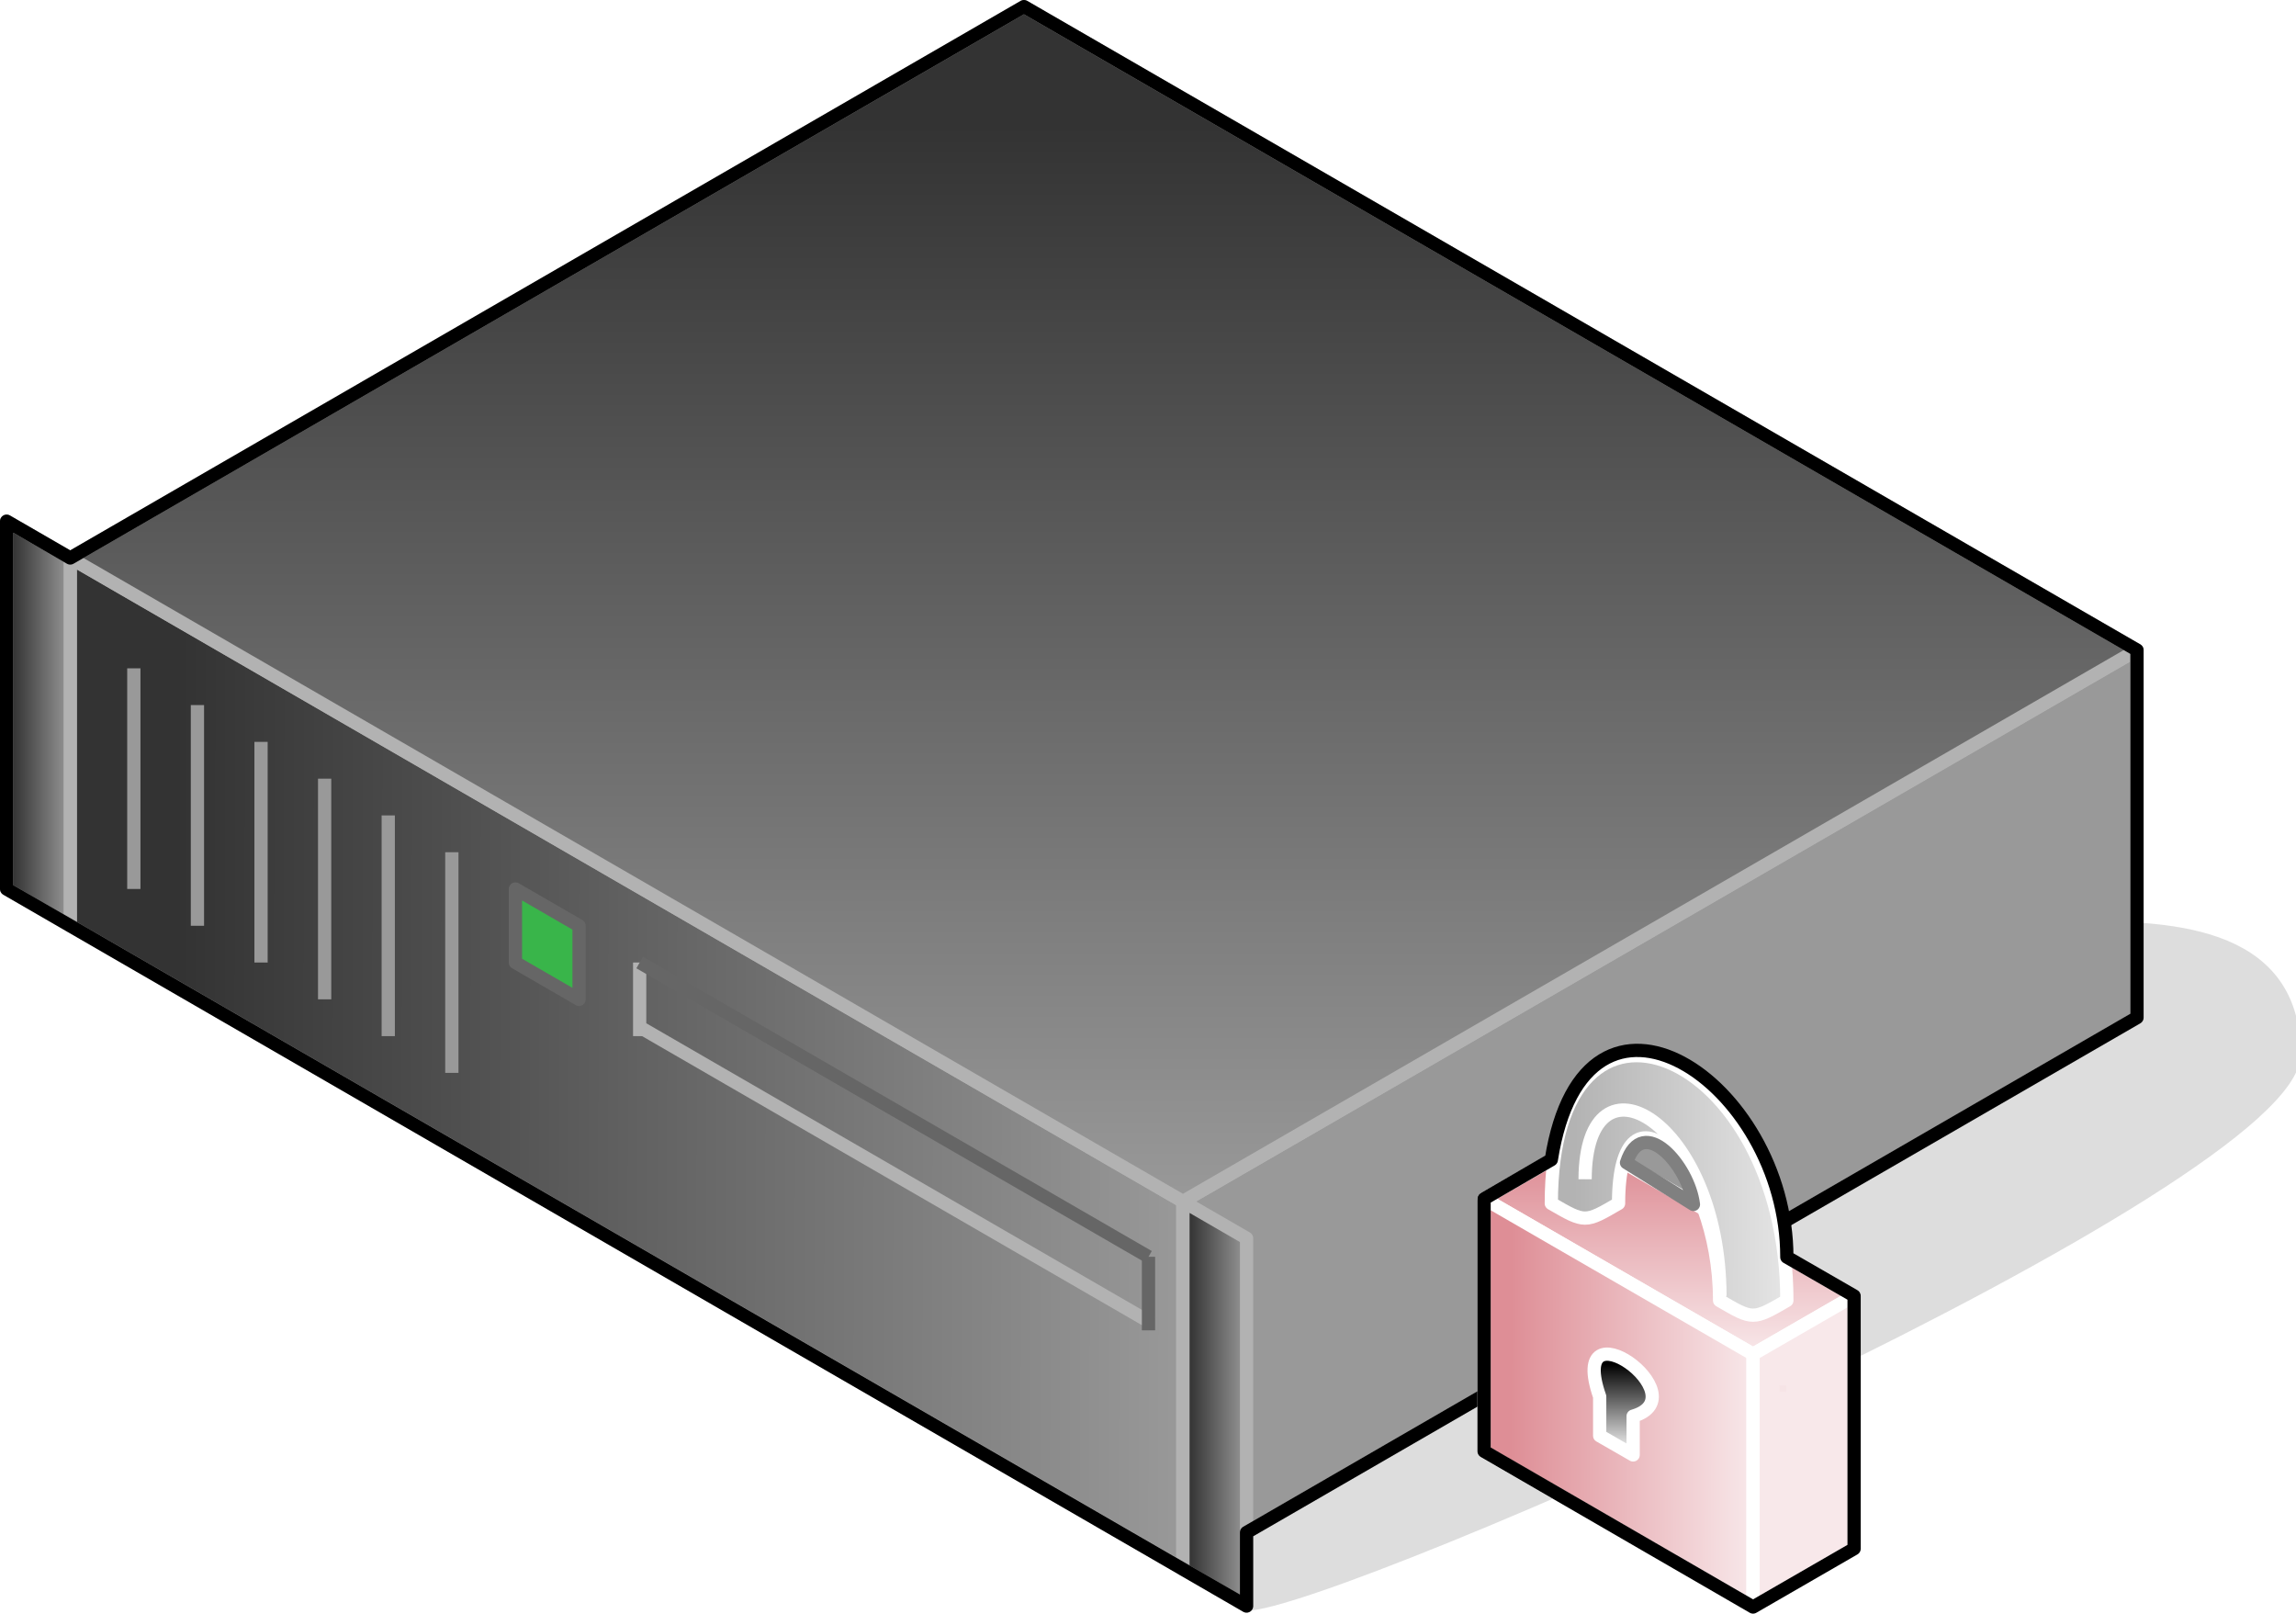 <?xml version="1.0" encoding="UTF-8"?>

<svg version="1.2" baseProfile="tiny" width="69.31mm" height="48.7mm" viewBox="6806 14838 6931 4870" preserveAspectRatio="xMidYMid" fill-rule="evenodd" stroke-width="28.222" stroke-linejoin="round" xmlns="http://www.w3.org/2000/svg" xmlns:xlink="http://www.w3.org/1999/xlink" xml:space="preserve">
 <g visibility="visible" id="Slide_1">
  <g id="DrawingGroup_1">
   <g id="DrawingGroup_2">
    <g>
     <path fill="rgb(221,221,221)" stroke="none" d="M 10570,19685 C 10833,19685 13737,18409 13737,18020 13737,17632 13329,17632 13065,17632 13065,17798 10474,18464 10570,19685 Z"/>
     <path fill="none" stroke="rgb(221,221,221)" id="Drawing_1_0" stroke-linejoin="round" d="M 10570,19685 C 10833,19685 13737,18409 13737,18020 13737,17632 13329,17632 13065,17632 13065,17798 10474,18464 10570,19685 Z"/>
    </g>
    <g id="DrawingGroup_3">
     <g>
      <defs>
       <linearGradient id="Gradient_894" gradientUnits="userSpaceOnUse" x1="7014" y1="18044" x2="10379" y2="18050">
        <stop offset="0.1" stop-color="rgb(51,51,51)"/>
        <stop offset="1" stop-color="rgb(153,153,153)"/>
       </linearGradient>
      </defs>
      <path fill="url(#Gradient_894)" stroke="rgb(178,178,178)" id="Drawing_2_0" stroke-width="40" stroke-linejoin="round" d="M 7018,17632 L 7018,16522 10377,18464 10377,19573 7018,17632 Z"/>
     </g>
     <g>
      <path fill="rgb(51,51,51)" stroke="none" d="M 12665,18252 L 11271,19057 10377,19057 10377,18464 12665,17142 12665,18252 Z"/>
      <path fill="rgb(52,52,52)" stroke="none" d="M 11271,19057 L 10377,19574 10377,19057 11271,19057 Z M 12665,17142 L 13256,16800 13256,17910 12665,18252 12665,17142 Z M 12651,18260 L 11296,19043 10377,19043 10377,18464 12651,17150 12651,18260 Z"/>
      <path fill="rgb(53,53,53)" stroke="none" d="M 11296,19043 L 10377,19574 10377,19043 11296,19043 Z M 12651,17150 L 13256,16800 13256,17910 12651,18260 12651,17150 Z M 12637,18268 L 11320,19029 10377,19029 10377,18464 12637,17158 12637,18268 Z"/>
      <path fill="rgb(54,54,54)" stroke="none" d="M 11320,19029 L 10377,19574 10377,19029 11320,19029 Z M 12637,17158 L 13256,16800 13256,17910 12637,18268 12637,17158 Z M 12623,18276 L 11344,19015 10377,19015 10377,18464 12623,17166 12623,18276 Z"/>
      <path fill="rgb(55,55,55)" stroke="none" d="M 11344,19015 L 10377,19574 10377,19015 11344,19015 Z M 12623,17166 L 13256,16800 13256,17910 12623,18276 12623,17166 Z M 12609,18284 L 11368,19001 10377,19001 10377,18464 12609,17174 12609,18284 Z"/>
      <path fill="rgb(56,56,56)" stroke="none" d="M 11368,19001 L 10377,19574 10377,19001 11368,19001 Z M 12609,17174 L 13256,16800 13256,17910 12609,18284 12609,17174 Z M 12595,18292 L 11393,18987 10377,18987 10377,18464 12595,17182 12595,18292 Z"/>
      <path fill="rgb(57,57,57)" stroke="none" d="M 11393,18987 L 10377,19574 10377,18987 11393,18987 Z M 12595,17182 L 13256,16800 13256,17910 12595,18292 12595,17182 Z M 12581,18300 L 11417,18973 10377,18973 10377,18464 12581,17190 12581,18300 Z"/>
      <path fill="rgb(58,58,58)" stroke="none" d="M 11417,18973 L 10377,19574 10377,18973 11417,18973 Z M 12581,17190 L 13256,16800 13256,17910 12581,18300 12581,17190 Z M 12566,18309 L 11443,18958 10377,18958 10377,18464 12566,17199 12566,18309 Z"/>
      <path fill="rgb(59,59,59)" stroke="none" d="M 11443,18958 L 10377,19574 10377,18958 11443,18958 Z M 12566,17199 L 13256,16800 13256,17910 12566,18309 12566,17199 Z M 12552,18317 L 11467,18944 10377,18944 10377,18464 12552,17207 12552,18317 Z"/>
      <path fill="rgb(60,60,60)" stroke="none" d="M 11467,18944 L 10377,19574 10377,18944 11467,18944 Z M 12552,17207 L 13256,16800 13256,17910 12552,18317 12552,17207 Z M 12538,18325 L 11491,18930 10377,18930 10377,18464 12538,17215 12538,18325 Z"/>
      <path fill="rgb(61,61,61)" stroke="none" d="M 11491,18930 L 10377,19574 10377,18930 11491,18930 Z M 12538,17215 L 13256,16800 13256,17910 12538,18325 12538,17215 Z M 12524,18333 L 11515,18916 10377,18916 10377,18464 12524,17223 12524,18333 Z"/>
      <path fill="rgb(62,62,62)" stroke="none" d="M 11515,18916 L 10377,19574 10377,18916 11515,18916 Z M 12524,17223 L 13256,16800 13256,17910 12524,18333 12524,17223 Z M 12510,18341 L 11540,18902 10377,18902 10377,18464 12510,17231 12510,18341 Z"/>
      <path fill="rgb(63,63,63)" stroke="none" d="M 11540,18902 L 10377,19574 10377,18902 11540,18902 Z M 12510,17231 L 13256,16800 13256,17910 12510,18341 12510,17231 Z M 12496,18349 L 11564,18888 10377,18888 10377,18464 12496,17239 12496,18349 Z"/>
      <path fill="rgb(64,64,64)" stroke="none" d="M 11564,18888 L 10377,19574 10377,18888 11564,18888 Z M 12496,17239 L 13256,16800 13256,17910 12496,18349 12496,17239 Z M 12482,18357 L 11588,18874 10377,18874 10377,18464 12482,17247 12482,18357 Z"/>
      <path fill="rgb(65,65,65)" stroke="none" d="M 11588,18874 L 10377,19574 10377,18874 11588,18874 Z M 12482,17247 L 13256,16800 13256,17910 12482,18357 12482,17247 Z M 12468,18365 L 11612,18860 10377,18860 10377,18464 12468,17255 12468,18365 Z"/>
      <path fill="rgb(66,66,66)" stroke="none" d="M 11612,18860 L 10377,19574 10377,18860 11612,18860 Z M 12468,17255 L 13256,16800 13256,17910 12468,18365 12468,17255 Z M 12453,18374 L 11638,18845 10377,18845 10377,18464 12453,17264 12453,18374 Z"/>
      <path fill="rgb(67,67,67)" stroke="none" d="M 11638,18845 L 10377,19574 10377,18845 11638,18845 Z M 12453,17264 L 13256,16800 13256,17910 12453,18374 12453,17264 Z M 12439,18382 L 11663,18831 10377,18831 10377,18464 12439,17272 12439,18382 Z"/>
      <path fill="rgb(68,68,68)" stroke="none" d="M 11663,18831 L 10377,19574 10377,18831 11663,18831 Z M 12439,17272 L 13256,16800 13256,17910 12439,18382 12439,17272 Z M 12425,18390 L 11687,18817 10377,18817 10377,18464 12425,17280 12425,18390 Z"/>
      <path fill="rgb(69,69,69)" stroke="none" d="M 11687,18817 L 10377,19574 10377,18817 11687,18817 Z M 12425,17280 L 13256,16800 13256,17910 12425,18390 12425,17280 Z M 12411,18398 L 11711,18803 10377,18803 10377,18464 12411,17288 12411,18398 Z"/>
      <path fill="rgb(70,70,70)" stroke="none" d="M 11711,18803 L 10377,19574 10377,18803 11711,18803 Z M 12411,17288 L 13256,16800 13256,17910 12411,18398 12411,17288 Z M 12397,18406 L 11735,18789 10377,18789 10377,18464 12397,17296 12397,18406 Z"/>
      <path fill="rgb(71,71,71)" stroke="none" d="M 11735,18789 L 10377,19574 10377,18789 11735,18789 Z M 12397,17296 L 13256,16800 13256,17910 12397,18406 12397,17296 Z M 12383,18415 L 11759,18775 10377,18775 10377,18464 12383,17305 12383,18415 Z"/>
      <path fill="rgb(72,72,72)" stroke="none" d="M 11759,18775 L 10377,19574 10377,18775 11759,18775 Z M 12383,17305 L 13256,16800 13256,17910 12383,18415 12383,17305 Z M 12369,18423 L 11784,18761 10377,18761 10377,18464 12369,17313 12369,18423 Z"/>
      <path fill="rgb(73,73,73)" stroke="none" d="M 11784,18761 L 10377,19574 10377,18761 11784,18761 Z M 12369,17313 L 13256,16800 13256,17910 12369,18423 12369,17313 Z M 12355,18431 L 11808,18747 10377,18747 10377,18464 12355,17321 12355,18431 Z"/>
      <path fill="rgb(74,74,74)" stroke="none" d="M 11808,18747 L 10377,19574 10377,18747 11808,18747 Z M 12355,17321 L 13256,16800 13256,17910 12355,18431 12355,17321 Z M 12340,18439 L 11834,18732 10377,18732 10377,18464 12340,17329 12340,18439 Z"/>
      <path fill="rgb(75,75,75)" stroke="none" d="M 11834,18732 L 10377,19574 10377,18732 11834,18732 Z M 12340,17329 L 13256,16800 13256,17910 12340,18439 12340,17329 Z M 12326,18448 L 11858,18718 10377,18718 10377,18464 12326,17338 12326,18448 Z"/>
      <path fill="rgb(76,76,76)" stroke="none" d="M 11858,18718 L 10377,19574 10377,18718 11858,18718 Z M 12326,17338 L 13256,16800 13256,17910 12326,18448 12326,17338 Z M 12312,18456 L 11882,18704 10377,18704 10377,18464 12312,17346 12312,18456 Z"/>
      <path fill="rgb(77,77,77)" stroke="none" d="M 11882,18704 L 10377,19574 10377,18704 11882,18704 Z M 12312,17346 L 13256,16800 13256,17910 12312,18456 12312,17346 Z M 12298,18464 L 11906,18690 10377,18690 10377,18464 12298,17354 12298,18464 Z"/>
      <path fill="rgb(78,78,78)" stroke="none" d="M 11906,18690 L 10377,19574 10377,18690 11906,18690 Z M 12298,17354 L 13256,16800 13256,17910 12298,18464 12298,17354 Z M 12284,18472 L 11931,18676 10377,18676 10377,18464 12284,17362 12284,18472 Z"/>
      <path fill="rgb(79,79,79)" stroke="none" d="M 11931,18676 L 10377,19574 10377,18676 11931,18676 Z M 12284,17362 L 13256,16800 13256,17910 12284,18472 12284,17362 Z M 12270,18480 L 11955,18662 10377,18662 10377,18464 12270,17370 12270,18480 Z"/>
      <path fill="rgb(80,80,80)" stroke="none" d="M 11955,18662 L 10377,19574 10377,18662 11955,18662 Z M 12270,17370 L 13256,16800 13256,17910 12270,18480 12270,17370 Z M 12256,18488 L 11979,18648 10377,18648 10377,18464 12256,17378 12256,18488 Z"/>
      <path fill="rgb(81,81,81)" stroke="none" d="M 11979,18648 L 10377,19574 10377,18648 11979,18648 Z M 12256,17378 L 13256,16800 13256,17910 12256,18488 12256,17378 Z M 12242,18496 L 12003,18634 10377,18634 10377,18464 12242,17386 12242,18496 Z"/>
      <path fill="rgb(82,82,82)" stroke="none" d="M 12003,18634 L 10377,19574 10377,18634 12003,18634 Z M 12242,17386 L 13256,16800 13256,17910 12242,18496 12242,17386 Z M 12227,18505 L 12029,18619 10377,18619 10377,18464 12227,17395 12227,18505 Z"/>
      <path fill="rgb(83,83,83)" stroke="none" d="M 12029,18619 L 10377,19574 10377,18619 12029,18619 Z M 12227,17395 L 13256,16800 13256,17910 12227,18505 12227,17395 Z M 12213,18513 L 12054,18605 10377,18605 10377,18464 12213,17403 12213,18513 Z"/>
      <path fill="rgb(84,84,84)" stroke="none" d="M 12054,18605 L 10377,19574 10377,18605 12054,18605 Z M 12213,17403 L 13256,16800 13256,17910 12213,18513 12213,17403 Z M 12199,18521 L 12078,18591 10377,18591 10377,18464 12199,17411 12199,18521 Z"/>
      <path fill="rgb(85,85,85)" stroke="none" d="M 12078,18591 L 10377,19574 10377,18591 12078,18591 Z M 12199,17411 L 13256,16800 13256,17910 12199,18521 12199,17411 Z M 12185,18529 L 12102,18577 10377,18577 10377,18464 12185,17419 12185,18529 Z"/>
      <path fill="rgb(86,86,86)" stroke="none" d="M 12102,18577 L 10377,19574 10377,18577 12102,18577 Z M 12185,17419 L 13256,16800 13256,17910 12185,18529 12185,17419 Z M 12171,18537 L 12126,18563 10377,18563 10377,18464 12171,17427 12171,18537 Z"/>
      <path fill="rgb(87,87,87)" stroke="none" d="M 12126,18563 L 10377,19574 10377,18563 12126,18563 Z M 12171,17427 L 13256,16800 13256,17910 12171,18537 12171,17427 Z M 12157,18545 L 12150,18549 10377,18549 10377,18464 12157,17435 12157,18545 Z"/>
      <path fill="rgb(88,88,88)" stroke="none" d="M 12150,18549 L 10377,19574 10377,18549 12150,18549 Z M 12157,17435 L 13256,16800 13256,17910 12157,18545 12157,17435 Z M 12143,18535 L 10377,18535 10377,18464 12143,17443 12143,18535 Z"/>
      <path fill="rgb(89,89,89)" stroke="none" d="M 12143,18535 L 12143,17443 13256,16800 13256,17910 10377,19574 10377,18535 12143,18535 Z M 12129,18521 L 10377,18521 10377,18464 12129,17451 12129,18521 Z"/>
      <path fill="rgb(90,90,90)" stroke="none" d="M 12129,18521 L 12129,17451 13256,16800 13256,17910 10377,19574 10377,18521 12129,18521 Z M 12114,18506 L 10377,18506 10377,18464 12114,17460 12114,18506 Z"/>
      <path fill="rgb(91,91,91)" stroke="none" d="M 12114,18506 L 12114,17460 13256,16800 13256,17910 10377,19574 10377,18506 12114,18506 Z M 12100,18492 L 10378,18492 10378,18463 12100,17468 12100,18492 Z"/>
      <path fill="rgb(92,92,92)" stroke="none" d="M 10378,18492 L 12100,18492 12100,17468 13256,16800 13256,17910 10377,19574 10377,18464 10378,18463 10378,18492 Z M 12086,18478 L 10392,18478 10392,18455 12086,17476 12086,18478 Z"/>
      <path fill="rgb(93,93,93)" stroke="none" d="M 10392,18478 L 12086,18478 12086,17476 13256,16800 13256,17910 10377,19574 10377,18464 10392,18455 10392,18478 Z M 12072,18464 L 10406,18464 10406,18447 12072,17484 12072,18464 Z"/>
      <path fill="rgb(94,94,94)" stroke="none" d="M 10406,18464 L 12072,18464 12072,17484 13256,16800 13256,17910 10377,19574 10377,18464 10406,18447 10406,18464 Z M 12058,18450 L 10420,18450 10420,18439 12058,17492 12058,18450 Z"/>
      <path fill="rgb(95,95,95)" stroke="none" d="M 10420,18450 L 12058,18450 12058,17492 13256,16800 13256,17910 10377,19574 10377,18464 10420,18439 10420,18450 Z M 12044,18436 L 10434,18436 10434,18431 12044,17501 12044,18436 Z"/>
      <path fill="rgb(96,96,96)" stroke="none" d="M 10434,18436 L 12044,18436 12044,17501 13256,16800 13256,17910 10377,19574 10377,18464 10434,18431 10434,18436 Z M 12030,18422 L 10450,18422 12030,17509 12030,18422 Z"/>
      <path fill="rgb(97,97,97)" stroke="none" d="M 12030,18422 L 12030,17509 13256,16800 13256,17910 10377,19574 10377,18464 10450,18422 12030,18422 Z M 12016,18408 L 10474,18408 12016,17517 12016,18408 Z"/>
      <path fill="rgb(98,98,98)" stroke="none" d="M 12016,18408 L 12016,17517 13256,16800 13256,17910 10377,19574 10377,18464 10474,18408 12016,18408 Z M 12001,18393 L 10500,18393 12001,17525 12001,18393 Z"/>
      <path fill="rgb(99,99,99)" stroke="none" d="M 12001,18393 L 12001,17525 13256,16800 13256,17910 10377,19574 10377,18464 10500,18393 12001,18393 Z M 11987,18379 L 10524,18379 11987,17533 11987,18379 Z"/>
      <path fill="rgb(100,100,100)" stroke="none" d="M 11987,18379 L 11987,17533 13256,16800 13256,17910 10377,19574 10377,18464 10524,18379 11987,18379 Z M 11973,18365 L 10548,18365 11973,17542 11973,18365 Z"/>
      <path fill="rgb(101,101,101)" stroke="none" d="M 11973,18365 L 11973,17542 13256,16800 13256,17910 10377,19574 10377,18464 10548,18365 11973,18365 Z M 11959,18351 L 10573,18351 11959,17550 11959,18351 Z"/>
      <path fill="rgb(102,102,102)" stroke="none" d="M 11959,18351 L 11959,17550 13256,16800 13256,17910 10377,19574 10377,18464 10573,18351 11959,18351 Z M 11945,18337 L 10597,18337 11945,17558 11945,18337 Z"/>
      <path fill="rgb(103,103,103)" stroke="none" d="M 11945,18337 L 11945,17558 13256,16800 13256,17910 10377,19574 10377,18464 10597,18337 11945,18337 Z M 11931,18323 L 10621,18323 11931,17566 11931,18323 Z"/>
      <path fill="rgb(104,104,104)" stroke="none" d="M 11931,18323 L 11931,17566 13256,16800 13256,17910 10377,19574 10377,18464 10621,18323 11931,18323 Z M 11917,18309 L 10645,18309 11917,17574 11917,18309 Z"/>
      <path fill="rgb(105,105,105)" stroke="none" d="M 11917,18309 L 11917,17574 13256,16800 13256,17910 10377,19574 10377,18464 10645,18309 11917,18309 Z M 11902,18294 L 10671,18294 11902,17583 11902,18294 Z"/>
      <path fill="rgb(106,106,106)" stroke="none" d="M 11902,18294 L 11902,17583 13256,16800 13256,17910 10377,19574 10377,18464 10671,18294 11902,18294 Z M 11888,18280 L 10695,18280 11888,17591 11888,18280 Z"/>
      <path fill="rgb(107,107,107)" stroke="none" d="M 11888,18280 L 11888,17591 13256,16800 13256,17910 10377,19574 10377,18464 10695,18280 11888,18280 Z M 11874,18266 L 10720,18266 11874,17599 11874,18266 Z"/>
      <path fill="rgb(108,108,108)" stroke="none" d="M 11874,18266 L 11874,17599 13256,16800 13256,17910 10377,19574 10377,18464 10720,18266 11874,18266 Z M 11860,18252 L 10744,18252 11860,17607 11860,18252 Z"/>
      <path fill="rgb(109,109,109)" stroke="none" d="M 11860,18252 L 11860,17607 13256,16800 13256,17910 10377,19574 10377,18464 10744,18252 11860,18252 Z M 11846,18238 L 10768,18238 11846,17615 11846,18238 Z"/>
      <path fill="rgb(110,110,110)" stroke="none" d="M 11846,18238 L 11846,17615 13256,16800 13256,17910 10377,19574 10377,18464 10768,18238 11846,18238 Z M 11832,18224 L 10792,18224 11832,17623 11832,18224 Z"/>
      <path fill="rgb(111,111,111)" stroke="none" d="M 11832,18224 L 11832,17623 13256,16800 13256,17910 10377,19574 10377,18464 10792,18224 11832,18224 Z M 11818,18210 L 10816,18210 11818,17631 11818,18210 Z"/>
      <path fill="rgb(112,112,112)" stroke="none" d="M 11818,18210 L 11818,17631 13256,16800 13256,17910 10377,19574 10377,18464 10816,18210 11818,18210 Z M 11804,18196 L 10841,18196 11804,17639 11804,18196 Z"/>
      <path fill="rgb(113,113,113)" stroke="none" d="M 11804,18196 L 11804,17639 13256,16800 13256,17910 10377,19574 10377,18464 10841,18196 11804,18196 Z M 11789,18181 L 10867,18181 11789,17648 11789,18181 Z"/>
      <path fill="rgb(114,114,114)" stroke="none" d="M 11789,18181 L 11789,17648 13256,16800 13256,17910 10377,19574 10377,18464 10867,18181 11789,18181 Z M 11775,18167 L 10891,18167 11775,17656 11775,18167 Z"/>
      <path fill="rgb(115,115,115)" stroke="none" d="M 11775,18167 L 11775,17656 13256,16800 13256,17910 10377,19574 10377,18464 10891,18167 11775,18167 Z M 11761,18153 L 10915,18153 11761,17664 11761,18153 Z"/>
      <path fill="rgb(116,116,116)" stroke="none" d="M 11761,18153 L 11761,17664 13256,16800 13256,17910 10377,19574 10377,18464 10915,18153 11761,18153 Z M 11747,18139 L 10939,18139 11747,17672 11747,18139 Z"/>
      <path fill="rgb(117,117,117)" stroke="none" d="M 11747,18139 L 11747,17672 13256,16800 13256,17910 10377,19574 10377,18464 10939,18139 11747,18139 Z M 11733,18125 L 10964,18125 11733,17680 11733,18125 Z"/>
      <path fill="rgb(118,118,118)" stroke="none" d="M 11733,18125 L 11733,17680 13256,16800 13256,17910 10377,19574 10377,18464 10964,18125 11733,18125 Z M 11719,18111 L 10988,18111 11719,17688 11719,18111 Z"/>
      <path fill="rgb(119,119,119)" stroke="none" d="M 11719,18111 L 11719,17688 13256,16800 13256,17910 10377,19574 10377,18464 10988,18111 11719,18111 Z M 11705,18097 L 11012,18097 11705,17696 11705,18097 Z"/>
      <path fill="rgb(120,120,120)" stroke="none" d="M 11705,18097 L 11705,17696 13256,16800 13256,17910 10377,19574 10377,18464 11012,18097 11705,18097 Z M 11691,18083 L 11036,18083 11691,17705 11691,18083 Z"/>
      <path fill="rgb(121,121,121)" stroke="none" d="M 11691,18083 L 11691,17705 13256,16800 13256,17910 10377,19574 10377,18464 11036,18083 11691,18083 Z M 11676,18068 L 11062,18068 11676,17713 11676,18068 Z"/>
      <path fill="rgb(122,122,122)" stroke="none" d="M 11676,18068 L 11676,17713 13256,16800 13256,17910 10377,19574 10377,18464 11062,18068 11676,18068 Z M 11662,18054 L 11086,18054 11662,17721 11662,18054 Z"/>
      <path fill="rgb(123,123,123)" stroke="none" d="M 11662,18054 L 11662,17721 13256,16800 13256,17910 10377,19574 10377,18464 11086,18054 11662,18054 Z M 11648,18040 L 11111,18040 11648,17729 11648,18040 Z"/>
      <path fill="rgb(124,124,124)" stroke="none" d="M 11648,18040 L 11648,17729 13256,16800 13256,17910 10377,19574 10377,18464 11111,18040 11648,18040 Z M 11634,18026 L 11135,18026 11634,17737 11634,18026 Z"/>
      <path fill="rgb(125,125,125)" stroke="none" d="M 11634,18026 L 11634,17737 13256,16800 13256,17910 10377,19574 10377,18464 11135,18026 11634,18026 Z M 11620,18012 L 11159,18012 11620,17746 11620,18012 Z"/>
      <path fill="rgb(126,126,126)" stroke="none" d="M 11620,18012 L 11620,17746 13256,16800 13256,17910 10377,19574 10377,18464 11159,18012 11620,18012 Z M 11606,17998 L 11183,17998 11606,17754 11606,17998 Z"/>
      <path fill="rgb(127,127,127)" stroke="none" d="M 11606,17998 L 11606,17754 13256,16800 13256,17910 10377,19574 10377,18464 11183,17998 11606,17998 Z M 11592,17984 L 11207,17984 11592,17762 11592,17984 Z"/>
      <path fill="rgb(128,128,128)" stroke="none" d="M 11592,17984 L 11592,17762 13256,16800 13256,17910 10377,19574 10377,18464 11207,17984 11592,17984 Z M 11578,17970 L 11232,17970 11578,17770 11578,17970 Z"/>
      <path fill="rgb(129,129,129)" stroke="none" d="M 11578,17970 L 11578,17770 13256,16800 13256,17910 10377,19574 10377,18464 11232,17970 11578,17970 Z M 11563,17955 L 11258,17955 11563,17779 11563,17955 Z"/>
      <path fill="rgb(130,130,130)" stroke="none" d="M 11563,17955 L 11563,17779 13256,16800 13256,17910 10377,19574 10377,18464 11258,17955 11563,17955 Z M 11549,17941 L 11282,17941 11549,17787 11549,17941 Z"/>
      <path fill="rgb(131,131,131)" stroke="none" d="M 11549,17941 L 11549,17787 13256,16800 13256,17910 10377,19574 10377,18464 11282,17941 11549,17941 Z M 11535,17927 L 11306,17927 11535,17795 11535,17927 Z"/>
      <path fill="rgb(132,132,132)" stroke="none" d="M 11535,17927 L 11535,17795 13256,16800 13256,17910 10377,19574 10377,18464 11306,17927 11535,17927 Z M 11521,17913 L 11330,17913 11521,17803 11521,17913 Z"/>
      <path fill="rgb(133,133,133)" stroke="none" d="M 11521,17913 L 11521,17803 13256,16800 13256,17910 10377,19574 10377,18464 11330,17913 11521,17913 Z M 11507,17899 L 11355,17899 11507,17811 11507,17899 Z"/>
      <path fill="rgb(134,134,134)" stroke="none" d="M 11507,17899 L 11507,17811 13256,16800 13256,17910 10377,19574 10377,18464 11355,17899 11507,17899 Z M 11493,17885 L 11379,17885 11493,17819 11493,17885 Z"/>
      <path fill="rgb(135,135,135)" stroke="none" d="M 11493,17885 L 11493,17819 13256,16800 13256,17910 10377,19574 10377,18464 11379,17885 11493,17885 Z M 11479,17871 L 11403,17871 11479,17827 11479,17871 Z"/>
      <path fill="rgb(136,136,136)" stroke="none" d="M 11479,17871 L 11479,17827 13256,16800 13256,17910 10377,19574 10377,18464 11403,17871 11479,17871 Z M 11465,17857 L 11427,17857 11465,17835 11465,17857 Z"/>
      <path fill="rgb(137,137,137)" stroke="none" d="M 11465,17857 L 11465,17835 13256,16800 13256,17910 10377,19574 10377,18464 11427,17857 11465,17857 Z"/>
      <path fill="rgb(138,138,138)" stroke="none" d="M 10377,19574 L 10377,18464 13256,16800 13256,17910 10377,19574 Z"/>
      <path fill="rgb(139,139,139)" stroke="none" d="M 10377,19574 L 10377,18464 13256,16800 13256,17910 10377,19574 Z"/>
      <path fill="rgb(140,140,140)" stroke="none" d="M 10377,19574 L 10377,18464 13256,16800 13256,17910 10377,19574 Z"/>
      <path fill="rgb(141,141,141)" stroke="none" d="M 10377,19574 L 10377,18464 13256,16800 13256,17910 10377,19574 Z"/>
      <path fill="rgb(142,142,142)" stroke="none" d="M 10377,19574 L 10377,18464 13256,16800 13256,17910 10377,19574 Z"/>
      <path fill="rgb(143,143,143)" stroke="none" d="M 10377,19574 L 10377,18464 13256,16800 13256,17910 10377,19574 Z"/>
      <path fill="rgb(144,144,144)" stroke="none" d="M 10377,19574 L 10377,18464 13256,16800 13256,17910 10377,19574 Z"/>
      <path fill="rgb(145,145,145)" stroke="none" d="M 10377,19574 L 10377,18464 13256,16800 13256,17910 10377,19574 Z"/>
      <path fill="rgb(146,146,146)" stroke="none" d="M 10377,19574 L 10377,18464 13256,16800 13256,17910 10377,19574 Z"/>
      <path fill="rgb(147,147,147)" stroke="none" d="M 10377,19574 L 10377,18464 13256,16800 13256,17910 10377,19574 Z"/>
      <path fill="rgb(148,148,148)" stroke="none" d="M 10377,19574 L 10377,18464 13256,16800 13256,17910 10377,19574 Z"/>
      <path fill="rgb(149,149,149)" stroke="none" d="M 10377,19574 L 10377,18464 13256,16800 13256,17910 10377,19574 Z"/>
      <path fill="rgb(150,150,150)" stroke="none" d="M 10377,19574 L 10377,18464 13256,16800 13256,17910 10377,19574 Z"/>
      <path fill="rgb(151,151,151)" stroke="none" d="M 10377,19574 L 10377,18464 13256,16800 13256,17910 10377,19574 Z"/>
      <path fill="rgb(153,153,153)" stroke="none" d="M 10377,19574 L 10377,18464 13256,16800 13256,17910 10377,19574 Z"/>
      <path fill="none" stroke="rgb(178,178,178)" id="Drawing_3_0" stroke-width="40" stroke-linejoin="round" d="M 10377,19574 L 10377,18464 13256,16800 13256,17910 10377,19574 Z"/>
     </g>
     <g>
      <defs>
       <linearGradient id="Gradient_895" gradientUnits="userSpaceOnUse" x1="10137" y1="14858" x2="10137" y2="18464">
        <stop offset="0.1" stop-color="rgb(51,51,51)"/>
        <stop offset="1" stop-color="rgb(153,153,153)"/>
       </linearGradient>
      </defs>
      <path fill="url(#Gradient_895)" stroke="rgb(178,178,178)" id="Drawing_4_0" stroke-width="40" stroke-linejoin="round" d="M 10377,18464 L 7018,16522 9897,14858 13257,16800 10377,18464 Z"/>
     </g>
     <g>
      <path fill="none" stroke="rgb(153,153,153)" id="Drawing_5_0" stroke-width="40" stroke-linejoin="round" d="M 8170,17410 L 8170,18076"/>
     </g>
     <g>
      <path fill="none" stroke="rgb(178,178,178)" id="Drawing_6_0" stroke-width="40" stroke-linejoin="round" d="M 10282,18831 L 8746,17943"/>
     </g>
     <g>
      <path fill="none" stroke="rgb(178,178,178)" id="Drawing_7_0" stroke-width="40" stroke-linejoin="round" d="M 8737,17743 L 8737,17965"/>
     </g>
     <g>
      <path fill="none" stroke="rgb(102,102,102)" id="Drawing_8_0" stroke-width="40" stroke-linejoin="round" d="M 10273,18631 L 10273,18853"/>
     </g>
     <g>
      <path fill="none" stroke="rgb(102,102,102)" id="Drawing_9_0" stroke-width="40" stroke-linejoin="round" d="M 10273,18631 L 8737,17743"/>
     </g>
     <g>
      <path fill="rgb(57,181,74)" stroke="none" d="M 8362,17743 L 8362,17521 8554,17632 8554,17854 8362,17743 Z"/>
      <path fill="none" stroke="rgb(102,102,102)" id="Drawing_10_0" stroke-width="40" stroke-linejoin="round" d="M 8362,17743 L 8362,17521 8554,17632 8554,17854 8362,17743 Z"/>
     </g>
     <g>
      <path fill="none" stroke="rgb(153,153,153)" id="Drawing_11_0" stroke-width="40" stroke-linejoin="round" d="M 7978,17299 L 7978,17965"/>
     </g>
     <g>
      <path fill="none" stroke="rgb(153,153,153)" id="Drawing_12_0" stroke-width="40" stroke-linejoin="round" d="M 7786,17188 L 7786,17854"/>
     </g>
     <g>
      <path fill="none" stroke="rgb(153,153,153)" id="Drawing_13_0" stroke-width="40" stroke-linejoin="round" d="M 7594,17077 L 7594,17743"/>
     </g>
     <g>
      <path fill="none" stroke="rgb(153,153,153)" id="Drawing_14_0" stroke-width="40" stroke-linejoin="round" d="M 7402,16966 L 7402,17632"/>
     </g>
     <g>
      <path fill="none" stroke="rgb(153,153,153)" id="Drawing_15_0" stroke-width="40" stroke-linejoin="round" d="M 7210,16855 L 7210,17521"/>
     </g>
     <g>
      <defs>
       <linearGradient id="Gradient_896" gradientUnits="userSpaceOnUse" x1="6825" y1="17021" x2="7019" y2="17021">
        <stop offset="0.1" stop-color="rgb(51,51,51)"/>
        <stop offset="1" stop-color="rgb(153,153,153)"/>
       </linearGradient>
      </defs>
      <path fill="url(#Gradient_896)" stroke="rgb(178,178,178)" id="Drawing_16_0" stroke-width="40" stroke-linejoin="round" d="M 6826,17521 L 6826,16411 7018,16522 7018,17632 6826,17521 Z"/>
     </g>
     <g>
      <defs>
       <linearGradient id="Gradient_897" gradientUnits="userSpaceOnUse" x1="10376" y1="19074" x2="10570" y2="19074">
        <stop offset="0.1" stop-color="rgb(51,51,51)"/>
        <stop offset="1" stop-color="rgb(153,153,153)"/>
       </linearGradient>
      </defs>
      <path fill="url(#Gradient_897)" stroke="rgb(178,178,178)" id="Drawing_17_0" stroke-width="40" stroke-linejoin="round" d="M 10377,19574 L 10377,18464 10569,18575 10569,19685 10377,19574 Z"/>
     </g>
     <g>
      <path fill="none" stroke="rgb(0,0,0)" id="Drawing_18_0" stroke-width="40" stroke-linejoin="round" d="M 6826,17521 L 6826,16411 7018,16522 9897,14858 13257,16800 13257,17909 10569,19463 10569,19685 6826,17521 Z"/>
     </g>
    </g>
   </g>
   <g id="DrawingGroup_4">
    <g>
     <defs>
      <linearGradient id="Gradient_898" gradientUnits="userSpaceOnUse" x1="11844" y1="18280" x2="11844" y2="18925">
       <stop offset="0.1" stop-color="rgb(222,142,150)"/>
       <stop offset="1" stop-color="rgb(248,232,234)"/>
      </linearGradient>
     </defs>
     <path fill="url(#Gradient_898)" stroke="rgb(255,255,255)" id="Drawing_19_0" stroke-width="40" stroke-linejoin="round" d="M 12098,18925 L 12403,18749 11591,18280 11286,18456 12098,18925 Z"/>
    </g>
    <g>
     <defs>
      <linearGradient id="Gradient_899" gradientUnits="userSpaceOnUse" x1="11487" y1="18414" x2="12200" y2="18416">
       <stop offset="0.1" stop-color="rgb(179,179,179)"/>
       <stop offset="1" stop-color="rgb(229,229,229)"/>
      </linearGradient>
     </defs>
     <path fill="url(#Gradient_899)" stroke="none" id="Drawing_20_0" d="M 12200,18763 L 12192,18626 12169,18500 12134,18388 12089,18289 12035,18204 11975,18134 11943,18106 11911,18081 11878,18061 11845,18045 11811,18033 11778,18026 11746,18024 11714,18027 11683,18034 11654,18046 11626,18064 11600,18087 11576,18115 11555,18148 11536,18188 11520,18232 11507,18283 11497,18339 11489,18470 11523,18489 11550,18503 11561,18508 11571,18512 11581,18514 11591,18514 11600,18514 11610,18512 11621,18508 11632,18503 11658,18489 11692,18470 11695,18401 11705,18348 11712,18327 11720,18309 11729,18295 11740,18285 11751,18277 11763,18273 11775,18272 11789,18274 11802,18279 11816,18286 11830,18296 11845,18309 11873,18341 11900,18382 11926,18431 11949,18487 11969,18549 11984,18616 11994,18688 11997,18763 12031,18782 12057,18796 12068,18801 12079,18805 12089,18807 12098,18807 12108,18807 12118,18805 12128,18801 12139,18796 12166,18782 12200,18763 Z"/>
     <path fill="none" stroke="rgb(255,255,255)" id="Drawing_20_1" stroke-width="40" stroke-linejoin="round" d="M 12200,18763 C 12200,18001 11489,17707 11489,18470 11591,18529 11591,18529 11692,18470 11692,18059 11997,18353 11997,18763 12098,18822 12098,18822 12200,18763 Z"/>
    </g>
    <g>
     <path fill="none" stroke="rgb(255,255,255)" id="Drawing_21_0" stroke-width="40" stroke-linejoin="round" d="M 11998,18749 C 11997,18221 11592,17987 11591,18397"/>
    </g>
    <g>
     <defs>
      <linearGradient id="Gradient_900" gradientUnits="userSpaceOnUse" x1="11285" y1="19071" x2="12099" y2="19073">
       <stop offset="0.1" stop-color="rgb(222,142,150)"/>
       <stop offset="1" stop-color="rgb(248,232,234)"/>
      </linearGradient>
     </defs>
     <path fill="url(#Gradient_900)" stroke="rgb(255,255,255)" id="Drawing_22_0" stroke-width="40" stroke-linejoin="round" d="M 12098,19688 L 12098,18925 11286,18456 11286,19219 12098,19688 Z"/>
    </g>
    <g>
     <defs>
      <linearGradient id="Gradient_901" gradientUnits="userSpaceOnUse" x1="11705" y1="18925" x2="11705" y2="19229">
       <stop offset="0.1" stop-color="rgb(0,0,0)"/>
       <stop offset="1" stop-color="rgb(255,255,255)"/>
      </linearGradient>
     </defs>
     <path fill="url(#Gradient_901)" stroke="none" id="Drawing_23_0" d="M 11635,19053 L 11621,19005 11619,18986 11618,18969 11620,18956 11624,18945 11626,18940 11629,18936 11632,18933 11636,18930 11640,18928 11644,18927 11654,18925 11664,18925 11675,18927 11687,18931 11699,18936 11723,18951 11746,18969 11766,18990 11775,19002 11782,19013 11787,19025 11791,19037 11793,19048 11793,19060 11791,19070 11785,19081 11778,19090 11767,19099 11753,19106 11736,19112 11736,19229 11635,19171 11635,19053 Z"/>
     <path fill="none" stroke="rgb(255,255,255)" id="Drawing_23_1" stroke-width="40" stroke-linejoin="round" d="M 11635,19053 C 11533,18760 11939,19053 11736,19112 L 11736,19229 11635,19171 11635,19053 Z"/>
    </g>
    <g>
     <path fill="rgb(222,142,150)" stroke="none" d="M 12098,19489 L 12098,18925 12403,18749 12403,19489 12098,19489 Z"/>
     <path fill="rgb(222,143,151)" stroke="none" d="M 12403,19489 L 12403,19512 12098,19688 12098,19489 12403,19489 Z M 12098,19479 L 12098,18925 12403,18749 12403,19479 12098,19479 Z"/>
     <path fill="rgb(223,145,153)" stroke="none" d="M 12403,19479 L 12403,19512 12098,19688 12098,19479 12403,19479 Z M 12098,19469 L 12098,18925 12403,18749 12403,19469 12098,19469 Z"/>
     <path fill="rgb(223,147,155)" stroke="none" d="M 12403,19469 L 12403,19512 12098,19688 12098,19469 12403,19469 Z M 12098,19459 L 12098,18925 12403,18749 12403,19459 12098,19459 Z"/>
     <path fill="rgb(224,149,157)" stroke="none" d="M 12403,19459 L 12403,19512 12098,19688 12098,19459 12403,19459 Z M 12098,19449 L 12098,18925 12403,18749 12403,19449 12098,19449 Z"/>
     <path fill="rgb(224,151,158)" stroke="none" d="M 12403,19449 L 12403,19512 12098,19688 12098,19449 12403,19449 Z M 12098,19439 L 12098,18925 12403,18749 12403,19439 12098,19439 Z"/>
     <path fill="rgb(225,153,160)" stroke="none" d="M 12403,19439 L 12403,19512 12098,19688 12098,19439 12403,19439 Z M 12098,19429 L 12098,18925 12403,18749 12403,19429 12098,19429 Z"/>
     <path fill="rgb(225,155,162)" stroke="none" d="M 12403,19429 L 12403,19512 12098,19688 12098,19429 12403,19429 Z M 12098,19419 L 12098,18925 12403,18749 12403,19419 12098,19419 Z"/>
     <path fill="rgb(226,157,164)" stroke="none" d="M 12403,19419 L 12403,19512 12098,19688 12098,19419 12403,19419 Z M 12098,19409 L 12098,18925 12403,18749 12403,19409 12098,19409 Z"/>
     <path fill="rgb(226,159,166)" stroke="none" d="M 12403,19409 L 12403,19512 12098,19688 12098,19409 12403,19409 Z M 12098,19399 L 12098,18925 12403,18749 12403,19399 12098,19399 Z"/>
     <path fill="rgb(227,161,167)" stroke="none" d="M 12403,19399 L 12403,19512 12098,19688 12098,19399 12403,19399 Z M 12098,19389 L 12098,18925 12403,18749 12403,19389 12098,19389 Z"/>
     <path fill="rgb(228,163,169)" stroke="none" d="M 12403,19389 L 12403,19512 12098,19688 12098,19389 12403,19389 Z M 12098,19379 L 12098,18925 12403,18749 12403,19379 12098,19379 Z"/>
     <path fill="rgb(228,164,171)" stroke="none" d="M 12403,19379 L 12403,19512 12098,19688 12098,19379 12403,19379 Z M 12098,19369 L 12098,18925 12403,18749 12403,19369 12098,19369 Z"/>
     <path fill="rgb(229,166,173)" stroke="none" d="M 12403,19369 L 12403,19512 12098,19688 12098,19369 12403,19369 Z M 12098,19359 L 12098,18925 12403,18749 12403,19359 12098,19359 Z"/>
     <path fill="rgb(229,168,175)" stroke="none" d="M 12403,19359 L 12403,19512 12098,19688 12098,19359 12403,19359 Z M 12098,19349 L 12098,18925 12403,18749 12403,19349 12098,19349 Z"/>
     <path fill="rgb(230,170,176)" stroke="none" d="M 12403,19349 L 12403,19512 12098,19688 12098,19349 12403,19349 Z M 12098,19339 L 12098,18925 12403,18749 12403,19339 12098,19339 Z"/>
     <path fill="rgb(230,172,178)" stroke="none" d="M 12403,19339 L 12403,19512 12098,19688 12098,19339 12403,19339 Z M 12098,19329 L 12098,18925 12403,18749 12403,19329 12098,19329 Z"/>
     <path fill="rgb(231,174,180)" stroke="none" d="M 12403,19329 L 12403,19512 12098,19688 12098,19329 12403,19329 Z M 12098,19319 L 12098,18925 12403,18749 12403,19319 12098,19319 Z"/>
     <path fill="rgb(231,176,182)" stroke="none" d="M 12403,19319 L 12403,19512 12098,19688 12098,19319 12403,19319 Z M 12098,19309 L 12098,18925 12403,18749 12403,19309 12098,19309 Z"/>
     <path fill="rgb(232,178,183)" stroke="none" d="M 12403,19309 L 12403,19512 12098,19688 12098,19309 12403,19309 Z M 12403,18759 L 12403,19299 12098,19299 12098,18925 12386,18759 12403,18759 Z"/>
     <path fill="rgb(233,180,185)" stroke="none" d="M 12403,19299 L 12403,19512 12098,19688 12098,19299 12403,19299 Z M 12386,18759 L 12403,18749 12403,18759 12386,18759 Z M 12403,18769 L 12403,19289 12098,19289 12098,18925 12368,18769 12403,18769 Z"/>
     <path fill="rgb(233,182,187)" stroke="none" d="M 12403,19289 L 12403,19512 12098,19688 12098,19289 12403,19289 Z M 12368,18769 L 12403,18749 12403,18769 12368,18769 Z M 12403,18779 L 12403,19279 12098,19279 12098,18925 12351,18779 12403,18779 Z"/>
     <path fill="rgb(234,184,189)" stroke="none" d="M 12403,19279 L 12403,19512 12098,19688 12098,19279 12403,19279 Z M 12351,18779 L 12403,18749 12403,18779 12351,18779 Z M 12403,18789 L 12403,19269 12098,19269 12098,18925 12334,18789 12403,18789 Z"/>
     <path fill="rgb(234,186,191)" stroke="none" d="M 12403,19269 L 12403,19512 12098,19688 12098,19269 12403,19269 Z M 12334,18789 L 12403,18749 12403,18789 12334,18789 Z M 12403,18799 L 12403,19259 12098,19259 12098,18925 12316,18799 12403,18799 Z"/>
     <path fill="rgb(235,187,192)" stroke="none" d="M 12403,19259 L 12403,19512 12098,19688 12098,19259 12403,19259 Z M 12316,18799 L 12403,18749 12403,18799 12316,18799 Z M 12403,18809 L 12403,19249 12098,19249 12098,18925 12299,18809 12403,18809 Z"/>
     <path fill="rgb(235,189,194)" stroke="none" d="M 12403,19249 L 12403,19512 12098,19688 12098,19249 12403,19249 Z M 12299,18809 L 12403,18749 12403,18809 12299,18809 Z M 12398,18819 L 12398,19239 12098,19239 12098,18925 12282,18819 12398,18819 Z"/>
     <path fill="rgb(236,191,196)" stroke="none" d="M 12398,19239 L 12398,18819 12282,18819 12403,18749 12403,19512 12098,19688 12098,19239 12398,19239 Z M 12388,18829 L 12388,19229 12098,19229 12098,18925 12264,18829 12388,18829 Z"/>
     <path fill="rgb(236,193,198)" stroke="none" d="M 12388,19229 L 12388,18829 12264,18829 12403,18749 12403,19512 12098,19688 12098,19229 12388,19229 Z M 12378,18839 L 12378,19219 12098,19219 12098,18925 12247,18839 12378,18839 Z"/>
     <path fill="rgb(237,195,200)" stroke="none" d="M 12378,19219 L 12378,18839 12247,18839 12403,18749 12403,19512 12098,19688 12098,19219 12378,19219 Z M 12368,18849 L 12368,19209 12098,19209 12098,18925 12230,18849 12368,18849 Z"/>
     <path fill="rgb(238,197,201)" stroke="none" d="M 12368,19209 L 12368,18849 12230,18849 12403,18749 12403,19512 12098,19688 12098,19209 12368,19209 Z M 12358,18859 L 12358,19199 12098,19199 12098,18925 12212,18859 12358,18859 Z"/>
     <path fill="rgb(238,199,203)" stroke="none" d="M 12358,19199 L 12358,18859 12212,18859 12403,18749 12403,19512 12098,19688 12098,19199 12358,19199 Z M 12348,18869 L 12348,19189 12098,19189 12098,18925 12195,18869 12348,18869 Z"/>
     <path fill="rgb(239,201,205)" stroke="none" d="M 12348,19189 L 12348,18869 12195,18869 12403,18749 12403,19512 12098,19688 12098,19189 12348,19189 Z M 12338,18879 L 12338,19179 12098,19179 12098,18925 12178,18879 12338,18879 Z"/>
     <path fill="rgb(239,203,207)" stroke="none" d="M 12338,19179 L 12338,18879 12178,18879 12403,18749 12403,19512 12098,19688 12098,19179 12338,19179 Z M 12328,18889 L 12328,19169 12098,19169 12098,18925 12160,18889 12328,18889 Z"/>
     <path fill="rgb(240,205,208)" stroke="none" d="M 12328,19169 L 12328,18889 12160,18889 12403,18749 12403,19512 12098,19688 12098,19169 12328,19169 Z M 12318,18899 L 12318,19159 12098,19159 12098,18925 12143,18899 12318,18899 Z"/>
     <path fill="rgb(240,207,210)" stroke="none" d="M 12318,19159 L 12318,18899 12143,18899 12403,18749 12403,19512 12098,19688 12098,19159 12318,19159 Z M 12308,18909 L 12308,19149 12098,19149 12098,18925 12126,18909 12308,18909 Z"/>
     <path fill="rgb(241,209,212)" stroke="none" d="M 12308,19149 L 12308,18909 12126,18909 12403,18749 12403,19512 12098,19688 12098,19149 12308,19149 Z M 12298,18919 L 12298,19139 12098,19139 12098,18925 12108,18919 12298,18919 Z"/>
     <path fill="rgb(241,210,214)" stroke="none" d="M 12298,19139 L 12298,18919 12108,18919 12403,18749 12403,19512 12098,19688 12098,19139 12298,19139 Z M 12288,18929 L 12288,19129 12098,19129 12098,18929 12288,18929 Z"/>
     <path fill="rgb(242,212,216)" stroke="none" d="M 12288,19129 L 12288,18929 12098,18929 12098,18925 12403,18749 12403,19512 12098,19688 12098,19129 12288,19129 Z M 12098,18939 L 12278,18939 12278,19119 12098,19119 12098,18939 Z"/>
     <path fill="rgb(243,214,217)" stroke="none" d="M 12098,18939 L 12098,18925 12403,18749 12403,19512 12098,19688 12098,19119 12278,19119 12278,18939 12098,18939 Z M 12108,18949 L 12268,18949 12268,19109 12108,19109 12108,18949 Z"/>
     <path fill="rgb(243,216,219)" stroke="none" d="M 12108,18949 L 12108,19109 12268,19109 12268,18949 12108,18949 Z M 12118,18959 L 12258,18959 12258,19099 12118,19099 12118,18959 Z M 12098,19688 L 12098,18925 12403,18749 12403,19512 12098,19688 Z"/>
     <path fill="rgb(244,218,221)" stroke="none" d="M 12118,18959 L 12118,19099 12258,19099 12258,18959 12118,18959 Z M 12128,18969 L 12248,18969 12248,19089 12128,19089 12128,18969 Z M 12098,19688 L 12098,18925 12403,18749 12403,19512 12098,19688 Z"/>
     <path fill="rgb(244,220,223)" stroke="none" d="M 12128,18969 L 12128,19089 12248,19089 12248,18969 12128,18969 Z M 12138,18979 L 12238,18979 12238,19079 12138,19079 12138,18979 Z M 12098,19688 L 12098,18925 12403,18749 12403,19512 12098,19688 Z"/>
     <path fill="rgb(245,222,225)" stroke="none" d="M 12138,18979 L 12138,19079 12238,19079 12238,18979 12138,18979 Z M 12148,18989 L 12228,18989 12228,19069 12148,19069 12148,18989 Z M 12098,19688 L 12098,18925 12403,18749 12403,19512 12098,19688 Z"/>
     <path fill="rgb(245,224,226)" stroke="none" d="M 12148,18989 L 12148,19069 12228,19069 12228,18989 12148,18989 Z M 12158,18999 L 12218,18999 12218,19059 12158,19059 12158,18999 Z M 12098,19688 L 12098,18925 12403,18749 12403,19512 12098,19688 Z"/>
     <path fill="rgb(246,226,228)" stroke="none" d="M 12158,18999 L 12158,19059 12218,19059 12218,18999 12158,18999 Z M 12168,19009 L 12208,19009 12208,19049 12168,19049 12168,19009 Z M 12098,19688 L 12098,18925 12403,18749 12403,19512 12098,19688 Z"/>
     <path fill="rgb(246,228,230)" stroke="none" d="M 12168,19009 L 12168,19049 12208,19049 12208,19009 12168,19009 Z M 12178,19019 L 12198,19019 12198,19039 12178,19039 12178,19019 Z M 12098,19688 L 12098,18925 12403,18749 12403,19512 12098,19688 Z"/>
     <path fill="rgb(248,232,234)" stroke="none" d="M 12178,19019 L 12178,19039 12198,19039 12198,19019 12178,19019 Z M 12098,19688 L 12098,18925 12403,18749 12403,19512 12098,19688 Z"/>
     <path fill="none" stroke="rgb(255,255,255)" id="Drawing_24_0" stroke-width="40" stroke-linejoin="round" d="M 12098,19688 L 12098,18925 12403,18749 12403,19512 12098,19688 Z"/>
    </g>
    <g>
     <path fill="none" stroke="rgb(0,0,0)" id="Drawing_25_0" stroke-width="40" stroke-linejoin="round" d="M 11489,18338 C 11591,17693 12200,18104 12200,18632 L 12403,18749 12403,19512 12098,19688 11286,19218 11286,18456 11489,18338 Z"/>
    </g>
    <g>
     <path fill="none" stroke="rgb(128,128,128)" id="Drawing_26_0" stroke-width="40" stroke-linejoin="round" d="M 11716,18347 C 11765,18197 11904,18357 11918,18473 L 11716,18347 Z"/>
    </g>
   </g>
  </g>
 </g>
</svg>